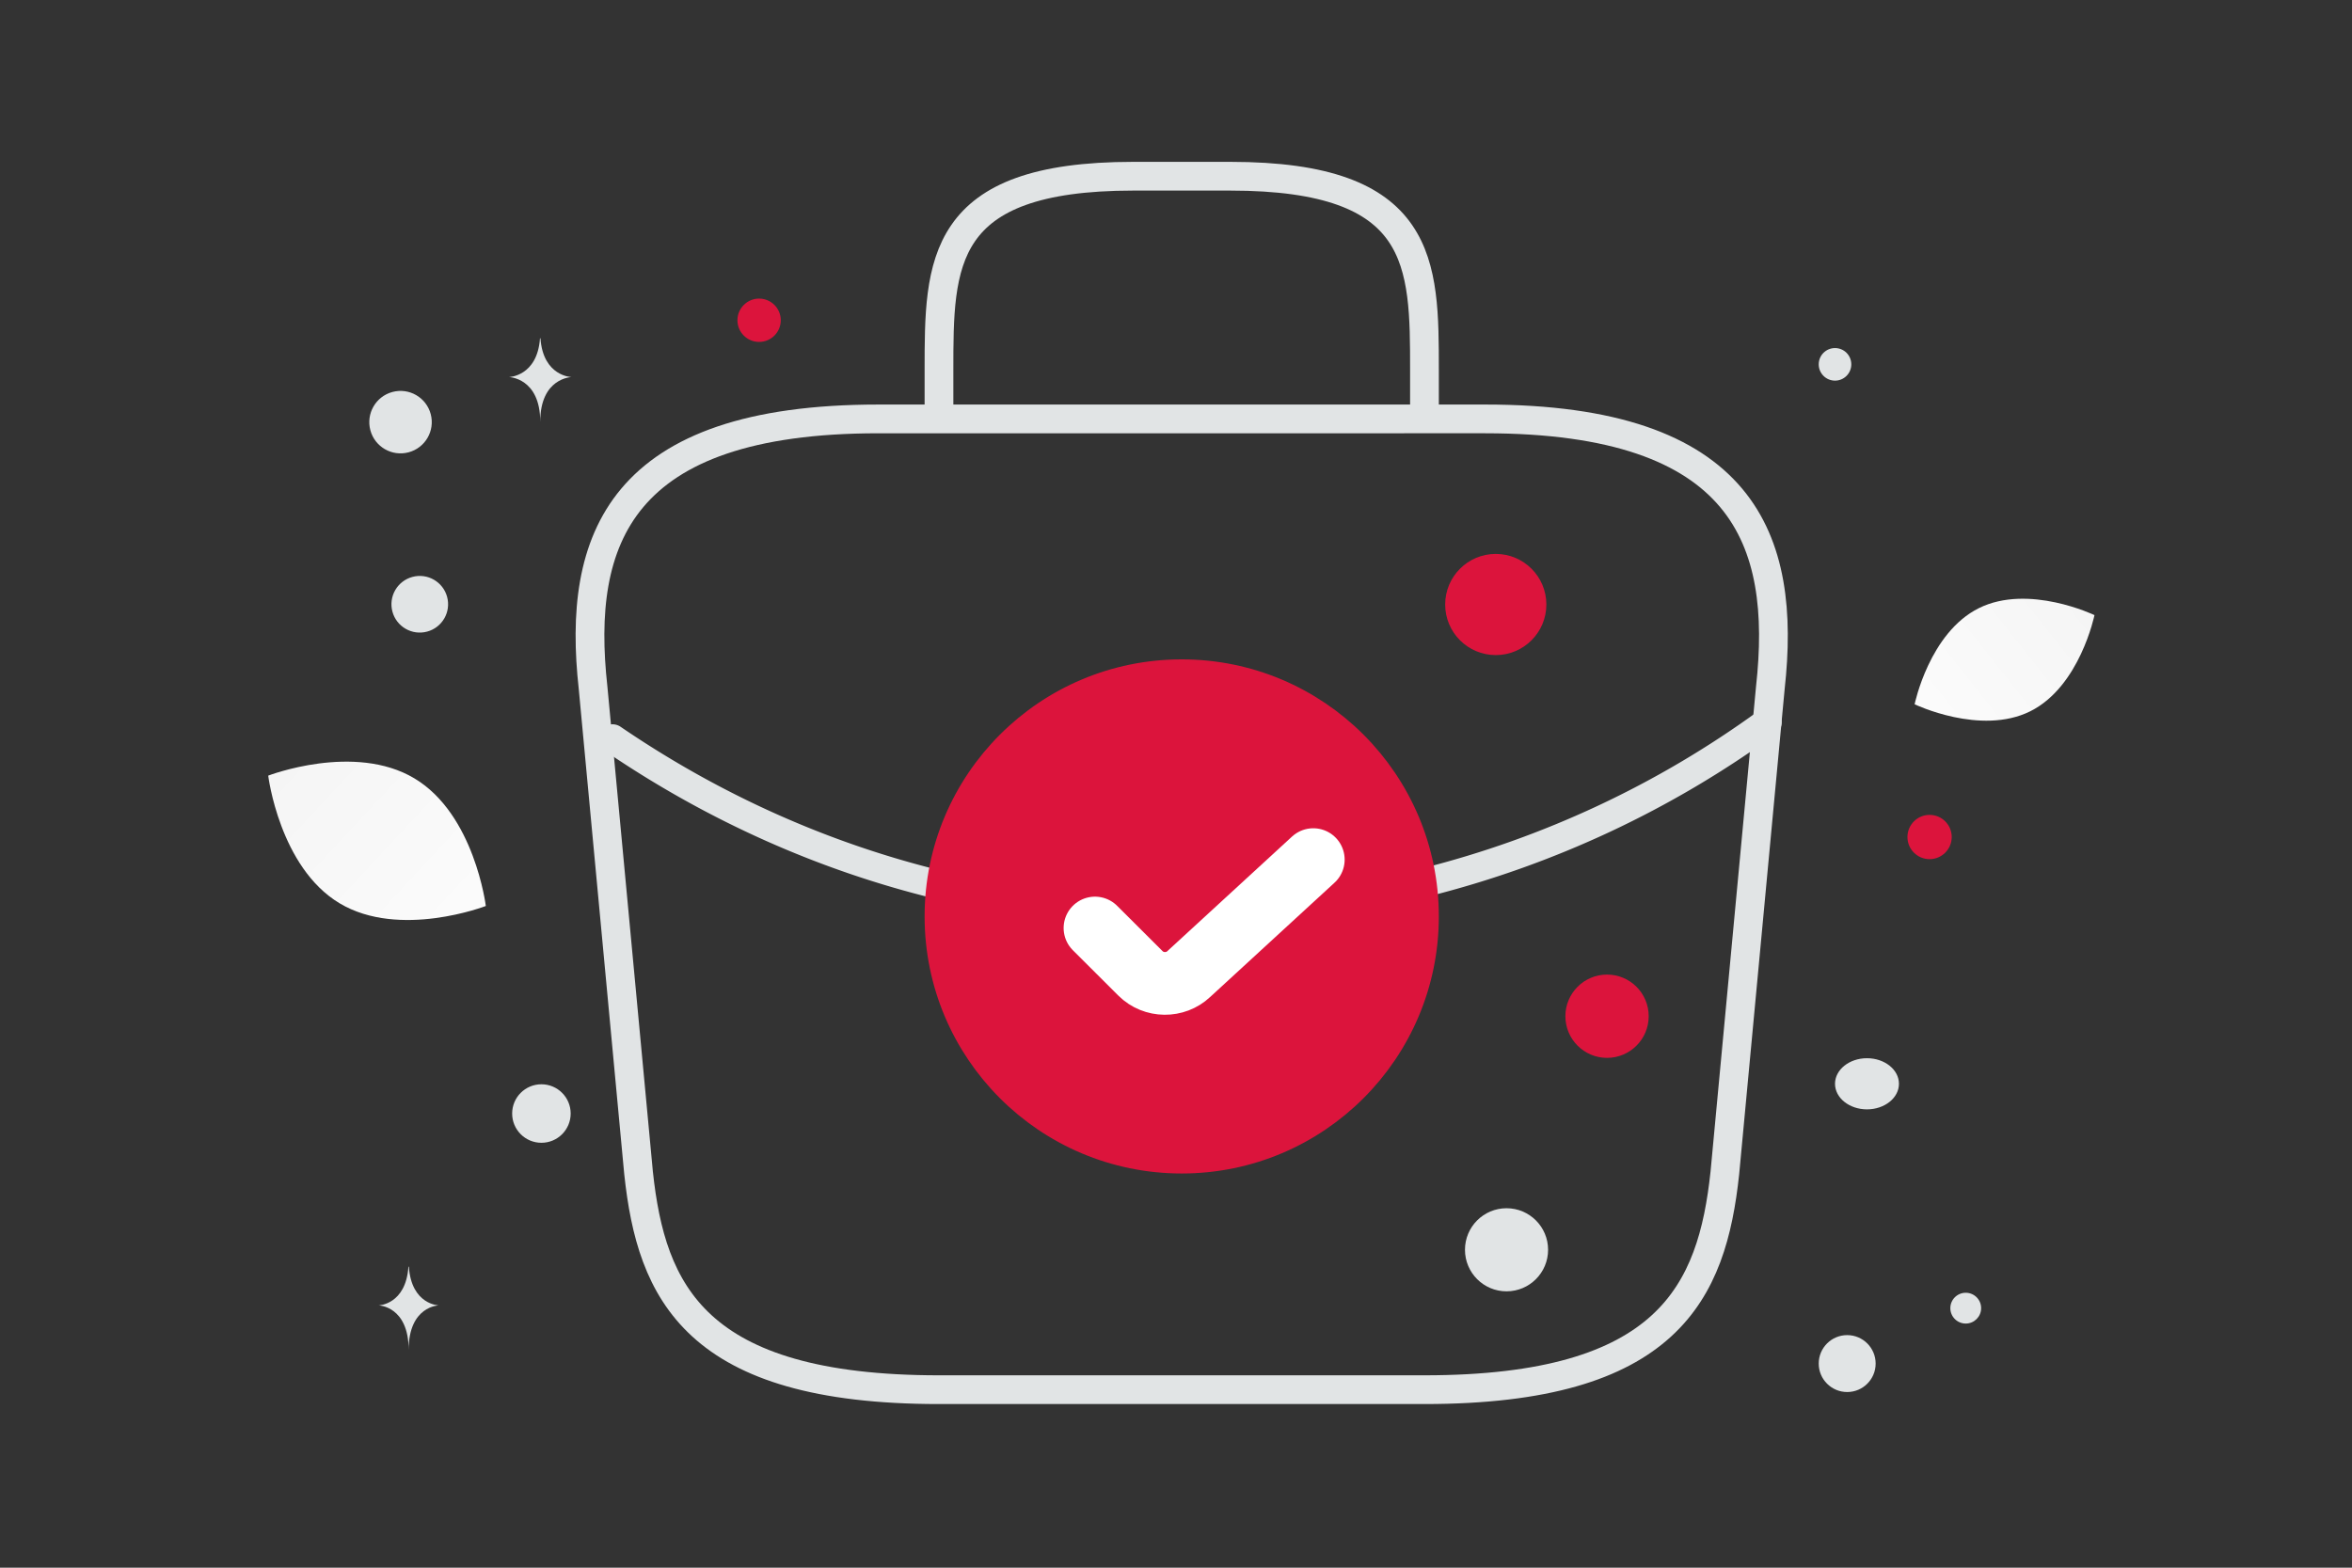 <?xml version="1.0" encoding="utf-8"?>
<svg width="900" height="600" viewBox="0 0 900 600" fill="none" xmlns="http://www.w3.org/2000/svg">
  <rect x="0" y="0" width="900" height="600" fill="#333333" stroke="none"/>
  <path d="M0 0h900v600H0z" style=""/>
  <path d="M359.299 531.871H545.07c93.35 0 110.07-37.386 114.946-82.9l17.416-185.772c6.27-56.66-9.985-102.87-109.14-102.87H336.078c-99.156 0-115.411 46.21-109.141 102.87l17.416 185.772c4.877 45.514 21.596 82.9 114.946 82.9zm.004-371.543v-18.577c0-41.102 0-74.308 74.308-74.308h37.154c74.309 0 74.309 33.206 74.309 74.308v18.577" stroke="#E1E4E5" stroke-width="11" stroke-miterlimit="10" stroke-linecap="round" stroke-linejoin="round"/>
  <path d="M676.27 276.436a379.348 379.348 0 0 1-130.969 61.304m-310.926-55.034c38.78 26.472 81.043 45.281 124.931 55.963" stroke="#E1E4E5" stroke-width="11" stroke-miterlimit="10" stroke-linecap="round" stroke-linejoin="round"/>
  <path d="M452.188 443.629c51.3 0 92.886-41.587 92.886-92.886 0-51.299-41.586-92.886-92.886-92.886-51.299 0-92.885 41.587-92.885 92.886 0 51.299 41.586 92.886 92.885 92.886z" fill="#DC143c" stroke="#DC143c" stroke-width="11" stroke-miterlimit="10" stroke-linecap="round" stroke-linejoin="round"/>
  <path d="m419 355.176 17.404 17.362c5.087 5.075 13.387 5.075 18.474.267L502.535 329" stroke="#fff" stroke-width="24" stroke-linecap="round" stroke-linejoin="round"/>
  <path d="M776.853 272.241c-19 9.425-44.217-2.694-44.217-2.694s5.605-27.393 24.614-36.805c19-9.425 44.207 2.68 44.207 2.68s-5.605 27.394-24.604 36.819z" fill="url(#a)"/>
  <path d="M129.932 345.705c22.989 13.778 55.969 1.041 55.969 1.041s-4.312-35.069-27.314-48.831c-22.988-13.778-55.955-1.057-55.955-1.057s4.312 35.069 27.3 48.847z" fill="url(#b)"/>
  <circle cx="572.36" cy="231.362" r="19.361" transform="rotate(180 572.36 231.362)" fill="#DC143c"/>
  <circle cx="290.475" cy="122.573" r="8.291" transform="rotate(180 290.475 122.573)" fill="#DC143c"/>
  <circle cx="614.939" cy="388.939" r="15.938" transform="rotate(180 614.939 388.939)" fill="#DC143c"/>
  <circle r="8.471" transform="matrix(-1 0 0 1 738.36 320.351)" fill="#DC143c"/>
  <circle r="10.891" transform="matrix(-1 0 0 1 706.83 521.878)" fill="#E1E4E5"/>
  <circle r="11.197" transform="matrix(-1 0 0 1 207.174 426.181)" fill="#E1E4E5"/>
  <circle r="5.893" transform="matrix(-1 0 0 1 752.196 500.67)" fill="#E1E4E5"/>
  <circle r="6.234" transform="matrix(-1 0 0 1 702.173 139.445)" fill="#E1E4E5"/>
  <circle r="11.953" transform="scale(1 -1) rotate(-75 -28.645 -180.652)" fill="#E1E4E5"/>
  <circle r="15.902" transform="matrix(-1 0 0 1 576.479 478.327)" fill="#E1E4E5"/>
  <ellipse rx="12.232" ry="9.786" transform="matrix(-1 0 0 1 714.406 414.796)" fill="#E1E4E5"/>
  <circle r="10.838" transform="scale(1 -1) rotate(-75 -70.383 -220.3)" fill="#E1E4E5"/>
  <path d="M206.631 129.47h.174c1.032 14.62 11.905 14.845 11.905 14.845s-11.99.234-11.99 17.128c0-16.894-11.989-17.128-11.989-17.128s10.868-.225 11.9-14.845zm-50.346 355.335h.167c.991 14.576 11.43 14.801 11.43 14.801s-11.511.233-11.511 17.076c0-16.843-11.512-17.076-11.512-17.076s10.435-.225 11.426-14.801z" fill="#E1E4E5"/>
  <defs>
    <linearGradient id="a" x1="703.893" y1="301.64" x2="860.601" y2="177.682" gradientUnits="userSpaceOnUse">
      <stop stop-color="#fff"/>
      <stop offset="1" stop-color="#EEE"/>
    </linearGradient>
    <linearGradient id="b" x1="218.891" y1="390.055" x2="33.919" y2="218.192" gradientUnits="userSpaceOnUse">
      <stop stop-color="#fff"/>
      <stop offset="1" stop-color="#EEE"/>
    </linearGradient>
  </defs>
</svg>